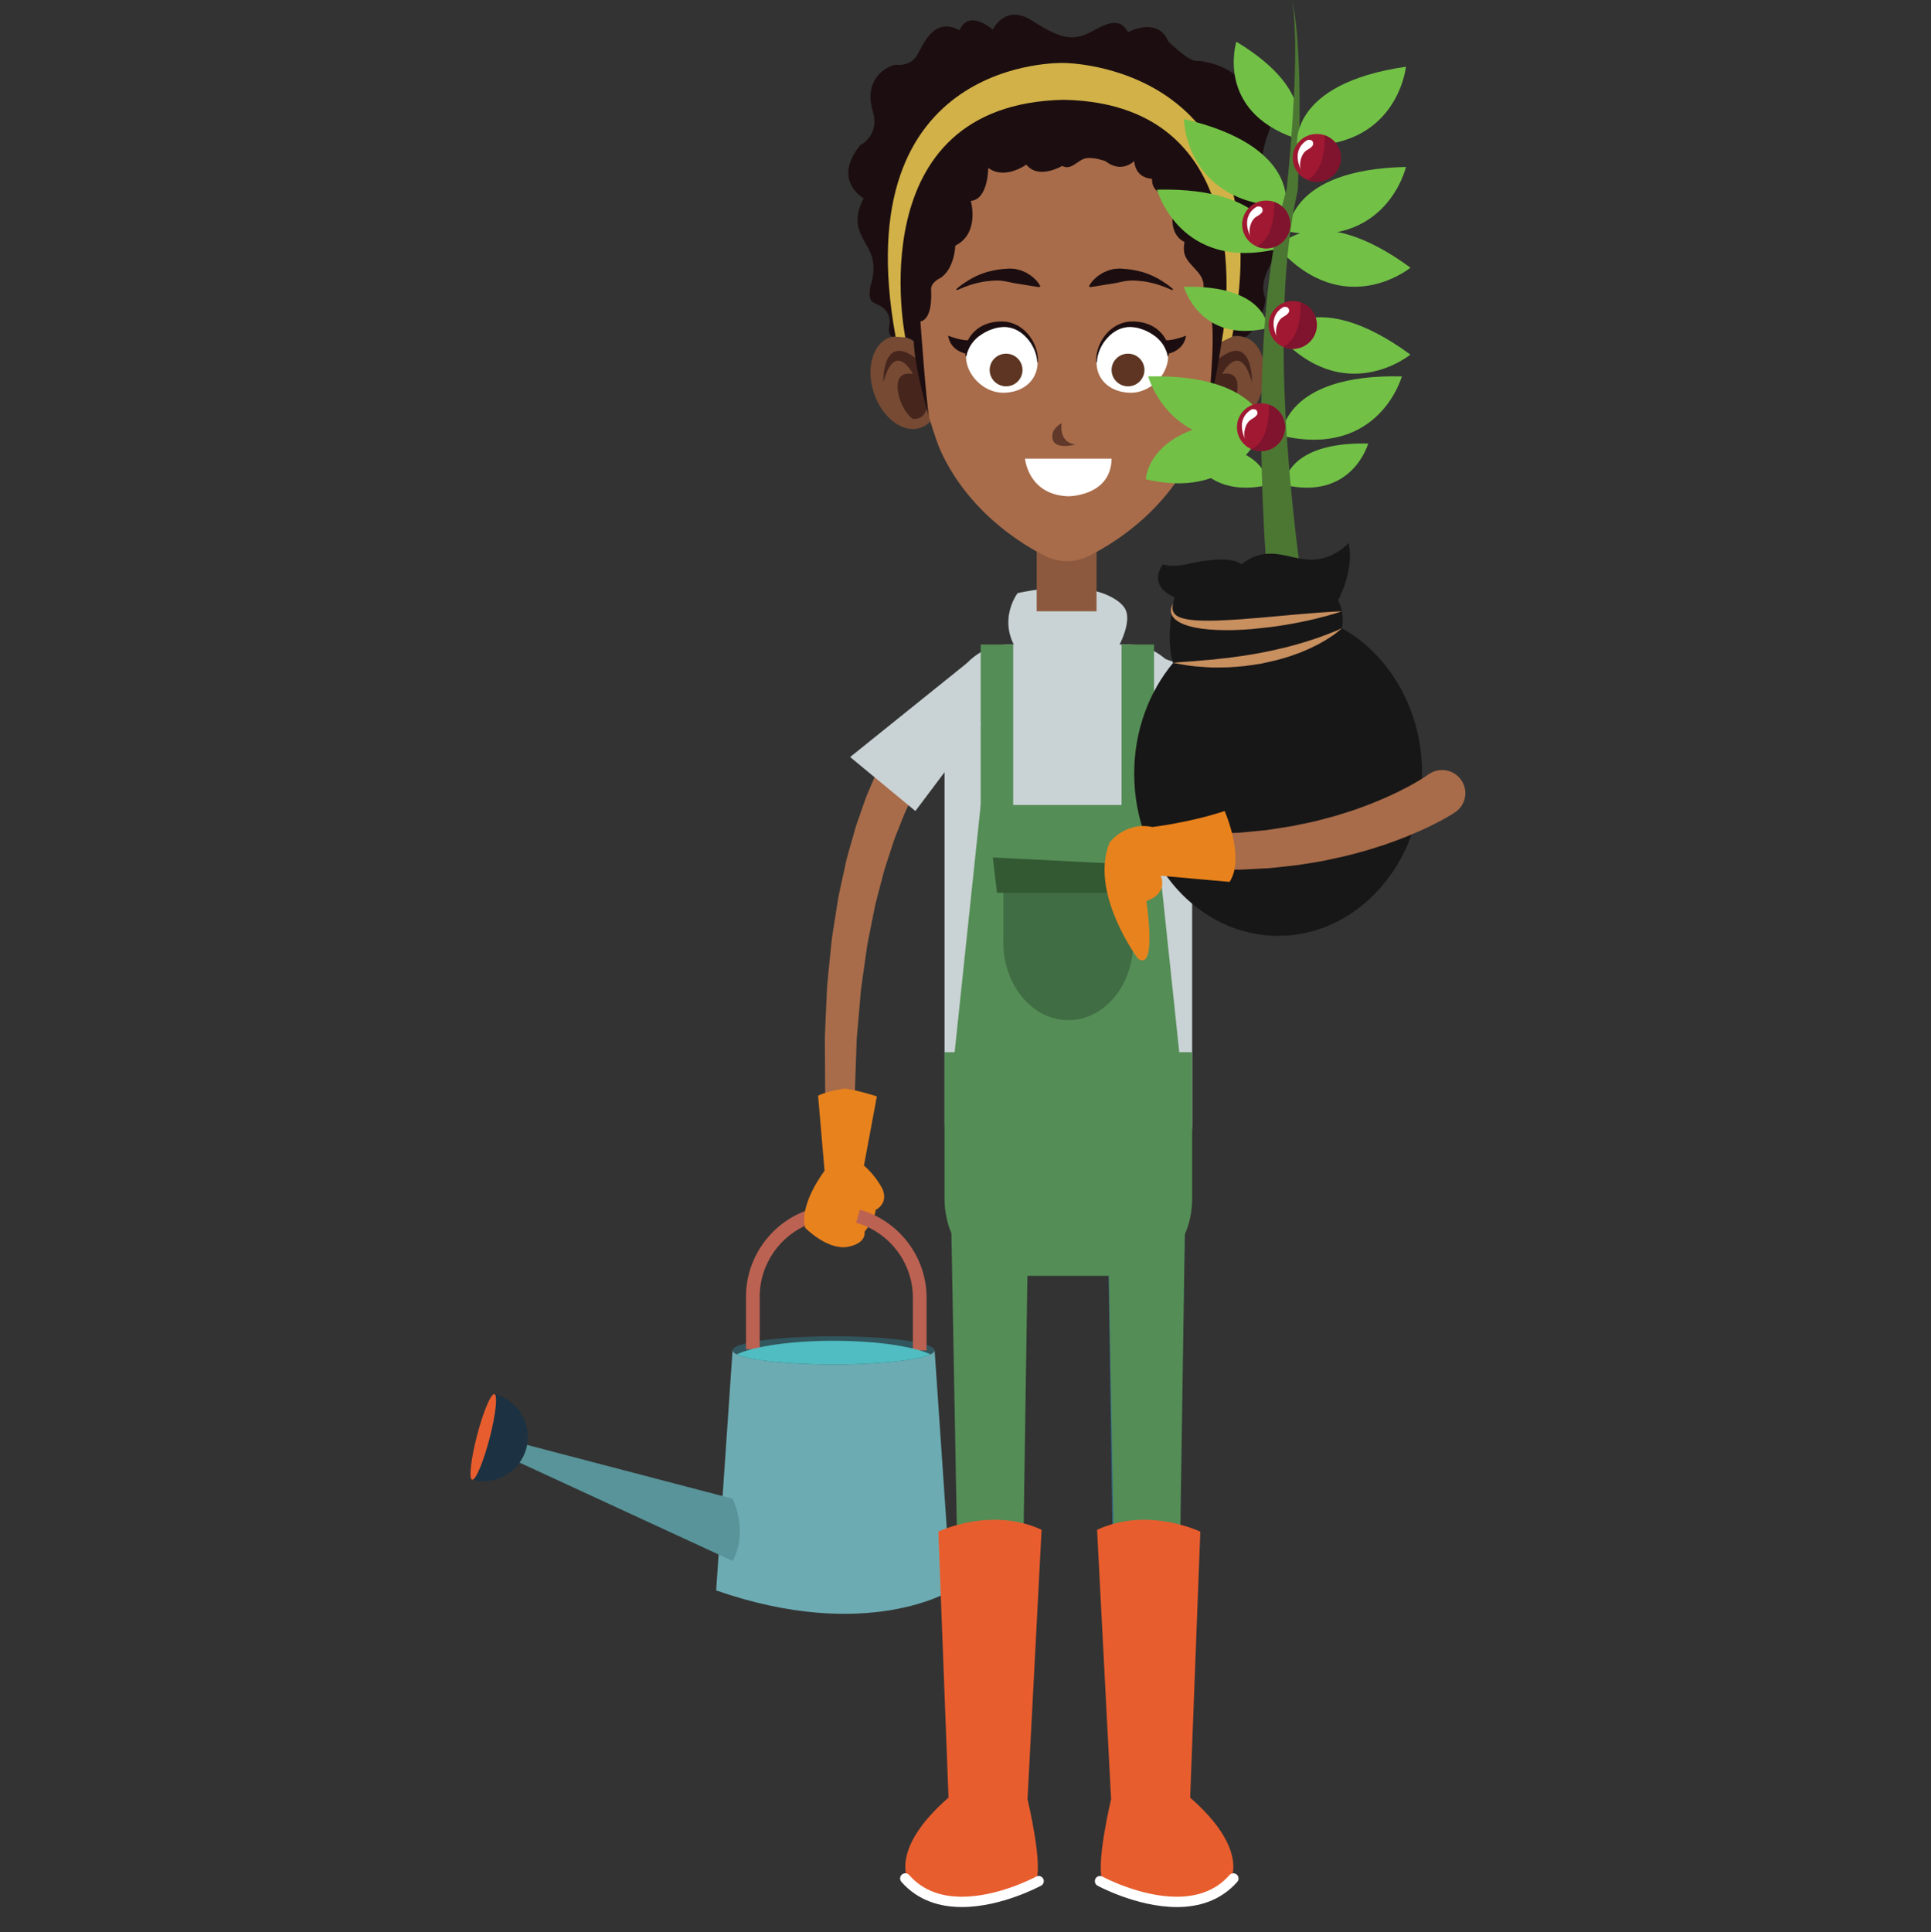 <?xml version="1.0" encoding="UTF-8"?>
<svg xmlns="http://www.w3.org/2000/svg" xmlns:xlink="http://www.w3.org/1999/xlink" width="224.88pt" height="225pt" viewBox="0 0 224.88 225" version="1.2">
<rect x="0" y="0" width="224.88" height="225" fill="#333333" stroke="none"/>
<defs>
<clipPath id="clip1">
  <path d="M 54.535 162 L 62 162 L 62 173 L 54.535 173 Z M 54.535 162 "/>
</clipPath>
<clipPath id="clip2">
  <path d="M 54.535 162 L 58 162 L 58 173 L 54.535 173 Z M 54.535 162 "/>
</clipPath>
<clipPath id="clip3">
  <path d="M 146 0.059 L 153 0.059 L 153 76 L 146 76 Z M 146 0.059 "/>
</clipPath>
<clipPath id="clip4">
  <path d="M 131 89 L 170.723 89 L 170.723 102 L 131 102 Z M 131 89 "/>
</clipPath>
</defs>
<g id="surface1">
<path style=" stroke:none;fill-rule:nonzero;fill:rgb(42.349%,67.059%,69.8%);fill-opacity:1;" d="M 83.402 185.199 L 85.312 157.246 L 108.844 157.246 L 110.754 185.199 C 110.754 185.199 101.035 191.324 83.402 185.199 "/>
<path style=" stroke:none;fill-rule:nonzero;fill:rgb(19.22%,33.73%,36.859%);fill-opacity:1;" d="M 85.312 157.246 C 85.312 158.152 90.578 158.891 97.078 158.891 C 103.574 158.891 108.844 158.152 108.844 157.246 C 108.844 156.34 103.574 155.602 97.078 155.602 C 90.578 155.602 85.312 156.34 85.312 157.246 "/>
<path style=" stroke:none;fill-rule:nonzero;fill:rgb(73.729%,38.429%,32.159%);fill-opacity:1;" d="M 88.473 157.109 L 86.879 157.109 L 86.879 150.961 C 86.879 146.582 89.645 142.586 93.758 141.02 L 94.324 142.496 C 90.824 143.832 88.473 147.234 88.473 150.961 L 88.473 157.109 "/>
<path style=" stroke:none;fill-rule:nonzero;fill:rgb(46.269%,29.019%,20%);fill-opacity:1;" d="M 109.086 43.355 C 110.051 46.27 109.195 49.168 107.172 49.828 C 105.152 50.488 102.73 48.66 101.766 45.746 C 100.805 42.832 101.66 39.934 103.68 39.273 C 105.699 38.613 108.121 40.441 109.086 43.355 "/>
<path style=" stroke:none;fill-rule:nonzero;fill:rgb(27.449%,14.51%,11.369%);fill-opacity:1;" d="M 102.867 44.496 C 102.867 44.496 102.699 38.055 107.34 42.297 C 107.34 42.297 109.531 49.039 106.285 48.773 C 106.285 48.773 105.355 48.141 104.828 46.582 C 104.285 44.977 104.332 43.172 106.32 43.551 C 106.32 43.551 104.27 39.48 102.867 44.496 "/>
<path style=" stroke:none;fill-rule:nonzero;fill:rgb(46.269%,29.019%,20%);fill-opacity:1;" d="M 139.578 43.355 C 138.609 46.27 139.469 49.168 141.488 49.828 C 143.508 50.488 145.93 48.66 146.895 45.746 C 147.855 42.832 147 39.934 144.98 39.273 C 142.957 38.613 140.539 40.441 139.578 43.355 "/>
<path style=" stroke:none;fill-rule:nonzero;fill:rgb(27.449%,14.51%,11.369%);fill-opacity:1;" d="M 145.797 44.496 C 145.797 44.496 145.961 38.055 141.324 42.297 C 141.324 42.297 139.129 49.039 142.379 48.773 C 142.379 48.773 143.305 48.141 143.832 46.582 C 144.375 44.977 144.328 43.172 142.34 43.551 C 142.34 43.551 144.395 39.48 145.797 44.496 "/>
<path style=" stroke:none;fill-rule:nonzero;fill:rgb(78.819%,82.349%,83.139%);fill-opacity:1;" d="M 110 130.805 C 110 135.766 113.352 139.781 117.488 139.781 L 131.344 139.781 C 135.48 139.781 138.836 135.766 138.836 130.805 L 138.836 84.016 C 138.836 79.062 135.48 75.047 131.344 75.047 L 117.488 75.047 C 113.352 75.047 110 79.062 110 84.016 L 110 130.805 "/>
<path style=" stroke:none;fill-rule:nonzero;fill:rgb(78.819%,82.349%,83.139%);fill-opacity:1;" d="M 129.668 76.352 C 129.668 76.352 132.344 72.242 130.793 70.559 C 130.793 70.559 128.227 67.008 118.512 69.062 C 118.512 69.062 115.461 73.008 119.598 77.125 C 119.598 77.125 122.453 78.598 129.668 76.352 "/>
<path style=" stroke:none;fill-rule:nonzero;fill:rgb(32.939%,55.289%,33.73%);fill-opacity:1;" d="M 130.613 116.547 L 134.395 116.547 L 134.395 75.047 L 130.613 75.047 L 130.613 116.547 "/>
<path style=" stroke:none;fill-rule:nonzero;fill:rgb(32.939%,55.289%,33.73%);fill-opacity:1;" d="M 114.211 116.547 L 117.992 116.547 L 117.992 75.047 L 114.211 75.047 L 114.211 116.547 "/>
<path style=" stroke:none;fill-rule:nonzero;fill:rgb(55.688%,30.98%,10.199%);fill-opacity:1;" d="M 134.23 103.473 C 134.23 103.473 136.594 111.242 132.895 110.793 L 131.984 103.961 L 134.23 103.473 "/>
<path style=" stroke:none;fill-rule:nonzero;fill:rgb(20%,42.349%,54.12%);fill-opacity:1;" d="M 129.941 203.906 L 136.848 203.906 L 138.07 137.723 L 128.941 137.723 L 129.941 203.906 "/>
<path style=" stroke:none;fill-rule:nonzero;fill:rgb(32.939%,55.289%,33.73%);fill-opacity:1;" d="M 137.332 122.527 L 134.297 93.738 L 114.211 93.738 L 111.176 122.527 L 110 122.527 L 110 139.594 C 110 141.039 110.289 142.398 110.797 143.609 L 111.91 203.906 L 118.816 203.906 L 119.652 148.566 L 129.141 148.566 L 130.164 203.906 L 137.07 203.906 L 137.98 143.75 C 138.523 142.504 138.836 141.094 138.836 139.594 L 138.836 122.527 L 137.332 122.527 "/>
<path style=" stroke:none;fill-rule:nonzero;fill:rgb(25.099%,42.749%,26.27%);fill-opacity:1;" d="M 131.984 109.727 C 131.984 114.73 128.594 118.789 124.414 118.789 C 120.234 118.789 116.848 114.73 116.848 109.727 L 116.848 101.402 L 131.984 101.402 L 131.984 109.727 "/>
<path style=" stroke:none;fill-rule:nonzero;fill:rgb(20%,34.9%,20%);fill-opacity:1;" d="M 116.102 103.961 L 132.508 103.961 L 132.996 100.723 L 115.625 99.848 L 116.102 103.961 "/>
<path style=" stroke:none;fill-rule:nonzero;fill:rgb(90.979%,36.469%,18.039%);fill-opacity:1;" d="M 139.785 178.355 C 139.785 178.355 133.691 175.395 127.762 178.137 L 129.395 209.512 C 129.395 209.512 127.426 217.738 128.523 219.188 C 128.523 219.188 138.07 224.934 143.285 218.984 C 143.285 218.984 145.535 215.371 138.602 209.324 L 139.785 178.355 "/>
<path style=" stroke:none;fill-rule:nonzero;fill:rgb(100%,100%,100%);fill-opacity:1;" d="M 127.816 219.574 C 127.836 219.586 128.965 220.203 130.676 220.82 C 132.387 221.438 134.676 222.062 137.043 222.066 C 138.289 222.066 139.559 221.891 140.77 221.434 C 141.977 220.977 143.121 220.234 144.09 219.133 C 144.309 218.883 144.281 218.5 144.031 218.285 C 143.777 218.066 143.398 218.094 143.176 218.344 C 142.344 219.293 141.383 219.918 140.34 220.309 C 139.301 220.703 138.176 220.863 137.043 220.863 C 134.891 220.867 132.715 220.281 131.09 219.691 C 130.273 219.398 129.598 219.102 129.125 218.883 C 128.891 218.773 128.707 218.684 128.582 218.617 C 128.52 218.586 128.473 218.562 128.441 218.547 L 128.398 218.523 C 128.105 218.363 127.738 218.469 127.578 218.758 C 127.418 219.051 127.523 219.414 127.816 219.574 "/>
<path style=" stroke:none;fill-rule:nonzero;fill:rgb(90.979%,36.469%,18.039%);fill-opacity:1;" d="M 109.277 178.352 C 109.277 178.352 115.367 175.395 121.301 178.133 L 119.664 209.512 C 119.664 209.512 121.633 217.738 120.539 219.188 C 120.539 219.188 110.992 224.934 105.777 218.984 C 105.777 218.984 103.523 215.367 110.461 209.324 L 109.277 178.352 "/>
<path style=" stroke:none;fill-rule:nonzero;fill:rgb(100%,100%,100%);fill-opacity:1;" d="M 120.66 218.52 L 120.621 218.543 C 120.387 218.668 119.25 219.25 117.664 219.801 C 116.074 220.352 114.035 220.863 112.02 220.863 C 110.887 220.863 109.762 220.703 108.723 220.309 C 107.68 219.914 106.719 219.289 105.887 218.34 C 105.664 218.09 105.285 218.062 105.035 218.281 C 104.781 218.5 104.754 218.879 104.973 219.129 C 105.941 220.234 107.082 220.973 108.293 221.43 C 109.5 221.887 110.773 222.062 112.02 222.062 C 114.387 222.062 116.676 221.438 118.387 220.816 C 120.098 220.199 121.227 219.582 121.246 219.574 C 121.535 219.414 121.645 219.047 121.484 218.758 C 121.324 218.469 120.957 218.359 120.664 218.52 "/>
<path style=" stroke:none;fill-rule:nonzero;fill:rgb(55.289%,34.9%,24.309%);fill-opacity:1;" d="M 120.73 71.18 L 120.73 59.676 L 127.699 59.676 L 127.699 71.18 L 120.73 71.18 "/>
<path style=" stroke:none;fill-rule:nonzero;fill:rgb(65.88%,42.349%,29.019%);fill-opacity:1;" d="M 106.746 23.188 C 109.387 7.855 124.289 11.715 124.289 11.715 C 124.289 11.715 139.191 7.855 141.836 23.188 C 144.621 39.32 139.117 52.324 139.117 52.324 C 135.133 61.289 126.242 64.992 126.242 64.992 C 124.672 65.477 123.836 65.477 122.266 64.992 C 122.266 64.992 113.449 61.289 109.465 52.324 C 109.465 52.324 103.961 39.32 106.746 23.188 "/>
<path style=" stroke:none;fill-rule:nonzero;fill:rgb(100%,100%,100%);fill-opacity:1;" d="M 127.699 42.18 C 127.699 44.383 129.496 45.734 131.711 45.734 C 133.93 45.734 136.039 43.695 136.039 41.492 C 136.039 39.293 133.93 37.758 131.711 37.758 C 129.496 37.758 127.699 39.977 127.699 42.18 "/>
<path style=" stroke:none;fill-rule:nonzero;fill:rgb(10.979%,5.489%,6.27%);fill-opacity:1;" d="M 136 41.496 C 136 41.496 135.984 41.445 135.961 41.352 C 135.93 41.262 135.918 41.113 135.852 40.961 C 135.797 40.801 135.711 40.617 135.609 40.41 C 135.555 40.312 135.488 40.207 135.422 40.098 C 135.344 39.996 135.273 39.887 135.184 39.777 C 135 39.57 134.793 39.352 134.539 39.164 C 134.289 38.977 134.012 38.793 133.699 38.641 C 133.395 38.469 133.059 38.348 132.703 38.242 C 132.355 38.133 131.961 38.09 131.609 38.078 L 131.309 38.09 L 131.051 38.129 C 130.875 38.16 130.688 38.203 130.52 38.27 C 130.168 38.387 129.852 38.586 129.562 38.793 C 129.277 39.012 129.031 39.262 128.812 39.516 C 128.598 39.77 128.422 40.035 128.281 40.297 C 128.141 40.555 128.039 40.805 127.961 41.035 C 127.887 41.262 127.832 41.465 127.805 41.637 C 127.766 41.809 127.766 41.945 127.754 42.035 C 127.742 42.129 127.738 42.18 127.738 42.18 L 127.656 42.18 C 127.656 42.18 127.656 42.129 127.656 42.031 C 127.66 41.941 127.648 41.797 127.672 41.621 C 127.684 41.441 127.715 41.227 127.77 40.98 C 127.828 40.734 127.91 40.465 128.027 40.176 C 128.152 39.891 128.312 39.59 128.516 39.293 C 128.719 38.996 128.969 38.707 129.27 38.441 C 129.574 38.188 129.914 37.934 130.312 37.77 C 130.504 37.68 130.707 37.609 130.926 37.551 L 131.266 37.48 L 131.57 37.449 C 132.023 37.414 132.441 37.441 132.871 37.52 C 133.297 37.59 133.703 37.727 134.074 37.906 C 134.816 38.27 135.379 38.855 135.707 39.422 C 135.875 39.707 135.977 39.996 136.047 40.25 C 136.102 40.508 136.137 40.734 136.129 40.926 C 136.137 41.117 136.109 41.246 136.102 41.344 C 136.086 41.441 136.078 41.492 136.078 41.492 L 136 41.496 "/>
<path style=" stroke:none;fill-rule:nonzero;fill:rgb(36.469%,20.779%,13.329%);fill-opacity:1;" d="M 129.453 43.082 C 129.453 44.133 130.309 44.984 131.367 44.984 C 132.422 44.984 133.281 44.133 133.281 43.082 C 133.281 42.031 132.422 41.184 131.367 41.184 C 130.309 41.184 129.453 42.031 129.453 43.082 "/>
<path style=" stroke:none;fill-rule:nonzero;fill:rgb(10.979%,5.489%,6.27%);fill-opacity:1;" d="M 136.023 41.184 C 136.023 41.184 137.848 40.906 138.129 39.086 C 138.129 39.086 136.234 39.844 135.422 39.562 C 135.422 39.562 136.035 40.438 136.023 41.184 "/>
<path style=" stroke:none;fill-rule:nonzero;fill:rgb(100%,100%,100%);fill-opacity:1;" d="M 120.836 42.18 C 120.836 44.383 119.039 45.734 116.82 45.734 C 114.605 45.734 112.496 43.695 112.496 41.492 C 112.496 39.293 114.605 37.758 116.82 37.758 C 119.039 37.758 120.836 39.977 120.836 42.18 "/>
<path style=" stroke:none;fill-rule:nonzero;fill:rgb(10.979%,5.489%,6.27%);fill-opacity:1;" d="M 112.453 41.492 C 112.453 41.492 112.449 41.441 112.434 41.344 C 112.422 41.246 112.395 41.117 112.41 40.926 C 112.402 40.734 112.434 40.508 112.488 40.25 C 112.559 39.996 112.66 39.707 112.828 39.422 C 113.152 38.855 113.719 38.27 114.461 37.906 C 114.832 37.727 115.242 37.59 115.664 37.52 C 116.09 37.441 116.512 37.414 116.965 37.449 L 117.27 37.48 L 117.605 37.551 C 117.824 37.609 118.027 37.68 118.223 37.77 C 118.617 37.934 118.957 38.188 119.266 38.441 C 119.562 38.707 119.816 38.996 120.02 39.293 C 120.227 39.59 120.383 39.891 120.504 40.176 C 120.625 40.465 120.707 40.734 120.766 40.98 C 120.816 41.227 120.852 41.441 120.863 41.621 C 120.887 41.797 120.871 41.941 120.879 42.031 C 120.879 42.129 120.879 42.18 120.879 42.18 L 120.797 42.18 C 120.797 42.18 120.793 42.129 120.781 42.035 C 120.77 41.945 120.77 41.809 120.727 41.637 C 120.699 41.465 120.648 41.262 120.574 41.035 C 120.496 40.805 120.391 40.555 120.25 40.297 C 120.113 40.035 119.934 39.77 119.723 39.516 C 119.504 39.262 119.258 39.012 118.973 38.793 C 118.68 38.586 118.367 38.387 118.012 38.27 C 117.844 38.203 117.656 38.16 117.484 38.129 L 117.227 38.09 L 116.926 38.078 C 116.57 38.09 116.176 38.133 115.828 38.242 C 115.477 38.348 115.137 38.469 114.836 38.641 C 114.523 38.793 114.246 38.977 113.996 39.164 C 113.742 39.352 113.535 39.57 113.352 39.777 C 113.266 39.887 113.191 39.996 113.113 40.098 C 113.047 40.207 112.98 40.312 112.922 40.41 C 112.824 40.617 112.738 40.801 112.684 40.961 C 112.617 41.113 112.605 41.262 112.574 41.352 C 112.547 41.445 112.535 41.496 112.535 41.496 L 112.453 41.492 "/>
<path style=" stroke:none;fill-rule:nonzero;fill:rgb(36.469%,20.779%,13.329%);fill-opacity:1;" d="M 119.078 43.082 C 119.078 44.133 118.223 44.984 117.168 44.984 C 116.109 44.984 115.254 44.133 115.254 43.082 C 115.254 42.031 116.109 41.184 117.168 41.184 C 118.223 41.184 119.078 42.031 119.078 43.082 "/>
<path style=" stroke:none;fill-rule:nonzero;fill:rgb(10.979%,5.489%,6.27%);fill-opacity:1;" d="M 112.516 41.184 C 112.516 41.184 110.691 40.906 110.414 39.086 C 110.414 39.086 112.305 39.844 113.121 39.562 C 113.121 39.562 112.508 40.438 112.516 41.184 "/>
<path style=" stroke:none;fill-rule:nonzero;fill:rgb(10.979%,5.489%,6.27%);fill-opacity:1;" d="M 136.523 33.793 C 136.523 33.793 136.379 33.727 136.113 33.613 C 135.852 33.5 135.496 33.348 135.039 33.203 C 134.816 33.125 134.57 33.055 134.309 32.988 C 134.051 32.918 133.77 32.871 133.488 32.809 C 133.203 32.773 132.91 32.719 132.609 32.703 C 132.312 32.664 132.012 32.672 131.711 32.664 C 131.414 32.695 131.117 32.703 130.832 32.773 C 130.547 32.82 130.277 32.902 130.012 32.941 C 129.75 33.008 129.488 33.023 129.246 33.074 C 128.996 33.109 128.758 33.141 128.535 33.184 C 128.309 33.215 128.102 33.254 127.91 33.289 C 127.711 33.316 127.543 33.344 127.398 33.371 C 127.113 33.422 126.922 33.434 126.922 33.434 L 126.832 33.305 C 126.832 33.305 126.914 33.141 127.102 32.891 C 127.191 32.762 127.316 32.617 127.477 32.473 C 127.633 32.328 127.812 32.152 128.043 32.016 C 128.152 31.945 128.273 31.867 128.395 31.789 C 128.523 31.73 128.656 31.66 128.801 31.602 C 129.074 31.465 129.398 31.395 129.723 31.32 C 130.059 31.285 130.406 31.254 130.754 31.293 C 131.105 31.309 131.453 31.355 131.797 31.402 C 132.141 31.469 132.484 31.52 132.809 31.613 C 133.141 31.688 133.445 31.812 133.746 31.914 C 134.039 32.047 134.324 32.148 134.578 32.293 C 134.836 32.426 135.07 32.559 135.281 32.691 C 135.703 32.953 136.051 33.195 136.266 33.375 C 136.484 33.559 136.609 33.66 136.609 33.66 L 136.523 33.793 "/>
<path style=" stroke:none;fill-rule:nonzero;fill:rgb(10.979%,5.489%,6.27%);fill-opacity:1;" d="M 111.367 33.66 C 111.367 33.66 111.492 33.559 111.715 33.375 C 111.93 33.195 112.277 32.953 112.699 32.691 C 112.91 32.559 113.145 32.426 113.402 32.293 C 113.652 32.148 113.941 32.047 114.234 31.914 C 114.531 31.812 114.84 31.688 115.172 31.613 C 115.496 31.52 115.84 31.469 116.18 31.402 C 116.523 31.355 116.875 31.309 117.223 31.293 C 117.574 31.254 117.922 31.285 118.258 31.32 C 118.582 31.395 118.902 31.465 119.18 31.602 C 119.324 31.66 119.453 31.73 119.586 31.789 C 119.707 31.867 119.824 31.945 119.938 32.016 C 120.164 32.152 120.344 32.328 120.504 32.473 C 120.664 32.617 120.785 32.762 120.879 32.891 C 121.066 33.141 121.148 33.305 121.148 33.305 L 121.059 33.434 C 121.059 33.434 120.867 33.422 120.578 33.371 C 120.438 33.344 120.266 33.316 120.07 33.289 C 119.879 33.254 119.672 33.215 119.445 33.184 C 119.223 33.141 118.98 33.109 118.734 33.074 C 118.488 33.023 118.227 33.008 117.965 32.941 C 117.703 32.902 117.434 32.82 117.145 32.773 C 116.859 32.703 116.566 32.695 116.266 32.664 C 115.969 32.672 115.664 32.664 115.367 32.703 C 115.07 32.719 114.777 32.773 114.488 32.809 C 114.207 32.871 113.93 32.918 113.672 32.988 C 113.41 33.055 113.164 33.125 112.938 33.203 C 112.484 33.348 112.129 33.5 111.863 33.613 C 111.602 33.727 111.453 33.793 111.453 33.793 L 111.367 33.66 "/>
<path style=" stroke:none;fill-rule:nonzero;fill:rgb(65.88%,42.349%,29.019%);fill-opacity:1;" d="M 108.219 80.754 C 108.219 80.754 108.18 80.793 108.102 80.863 C 108.004 80.957 107.859 81.102 107.668 81.285 C 107.457 81.492 107.285 81.699 107.062 81.953 C 106.832 82.203 106.582 82.496 106.336 82.824 C 105.805 83.48 105.25 84.301 104.621 85.242 C 104.055 86.207 103.375 87.281 102.793 88.504 C 102.148 89.707 101.613 91.062 101.004 92.477 C 100.719 93.191 100.477 93.938 100.207 94.695 C 99.938 95.453 99.652 96.223 99.449 97.027 C 99.223 97.82 98.992 98.633 98.758 99.453 C 98.516 100.27 98.375 101.117 98.18 101.957 C 97.996 102.805 97.797 103.652 97.629 104.508 C 97.492 105.371 97.355 106.23 97.219 107.098 C 97.094 107.961 96.926 108.82 96.836 109.684 C 96.75 110.543 96.664 111.402 96.578 112.258 C 96.496 113.109 96.41 113.953 96.328 114.785 C 96.293 115.621 96.254 116.449 96.215 117.258 C 96.18 118.074 96.145 118.871 96.109 119.648 C 96.09 120.043 96.074 120.426 96.059 120.809 C 96.059 121.188 96.062 121.566 96.062 121.938 C 96.07 123.422 96.082 124.824 96.09 126.121 C 96.07 127.414 96.164 128.598 96.219 129.648 C 96.273 130.695 96.328 131.609 96.367 132.363 C 96.453 133.867 96.5 134.727 96.5 134.727 L 99.641 134.547 C 99.641 134.547 99.633 133.703 99.613 132.227 C 99.602 131.488 99.59 130.594 99.574 129.566 C 99.566 128.539 99.523 127.383 99.59 126.121 C 99.637 124.859 99.684 123.492 99.734 122.051 C 99.75 121.691 99.758 121.324 99.773 120.953 C 99.805 120.586 99.836 120.211 99.871 119.836 C 99.938 119.086 100.004 118.312 100.07 117.531 C 100.141 116.75 100.207 115.953 100.277 115.148 C 100.391 114.352 100.508 113.543 100.621 112.727 C 100.738 111.918 100.852 111.098 100.969 110.277 C 101.09 109.453 101.285 108.645 101.438 107.828 C 101.602 107.012 101.766 106.199 101.926 105.391 C 102.117 104.586 102.34 103.797 102.543 103.008 C 102.762 102.227 102.926 101.43 103.188 100.684 C 103.434 99.93 103.676 99.184 103.918 98.453 C 104.141 97.711 104.43 97.02 104.703 96.336 C 104.984 95.656 105.23 94.977 105.52 94.34 C 106.121 93.09 106.652 91.883 107.27 90.855 C 107.828 89.785 108.453 88.898 108.969 88.09 C 109.531 87.324 110.016 86.656 110.453 86.168 C 110.664 85.906 110.859 85.699 111.027 85.527 C 111.195 85.355 111.348 85.184 111.43 85.121 C 111.527 85.027 111.605 84.957 111.656 84.91 C 111.734 84.844 111.777 84.809 111.777 84.809 L 108.219 80.754 "/>
<path style=" stroke:none;fill-rule:nonzero;fill:rgb(78.819%,82.349%,83.139%);fill-opacity:1;" d="M 112.621 77.203 L 99.004 88.152 L 106.605 94.438 L 114.211 84.316 L 112.621 77.203 "/>
<path style=" stroke:none;fill-rule:nonzero;fill:rgb(38.039%,21.959%,16.08%);fill-opacity:1;" d="M 123.637 49.266 C 123.637 49.266 123.211 51.508 125.242 51.758 C 125.242 51.758 122.684 52.48 122.555 50.961 C 122.523 50.559 122.555 49.914 123.637 49.266 "/>
<path style=" stroke:none;fill-rule:nonzero;fill:rgb(90.979%,50.98%,11.369%);fill-opacity:1;" d="M 102.117 127.664 C 102.117 127.664 99.547 126.84 98.309 126.766 C 98.309 126.766 96.254 127.066 95.273 127.59 L 96.027 136.328 C 96.027 136.328 93.023 140.215 93.773 142.977 C 93.773 142.977 96.176 145.441 98.508 145.219 C 98.508 145.219 100.84 144.992 100.688 143.426 C 100.688 143.426 101.969 141.855 101.969 140.887 C 101.969 140.887 103.473 140.215 102.793 138.496 C 102.793 138.496 102.043 136.926 100.613 135.73 L 102.117 127.664 "/>
<path style=" stroke:none;fill-rule:nonzero;fill:rgb(73.729%,38.429%,32.159%);fill-opacity:1;" d="M 107.906 157.246 L 106.312 157.246 L 106.312 151.098 C 106.312 147.066 103.594 143.484 99.699 142.383 L 100.137 140.863 C 104.711 142.156 107.906 146.367 107.906 151.098 L 107.906 157.246 "/>
<path style=" stroke:none;fill-rule:nonzero;fill:rgb(65.88%,42.349%,29.019%);fill-opacity:1;" d="M 141.879 81.465 C 141.879 81.465 141.953 81.531 142.098 81.648 C 142.219 81.754 142.43 81.922 142.711 82.141 C 143.266 82.566 144.082 83.184 145.109 83.867 C 145.617 84.219 146.184 84.574 146.781 84.949 C 147.383 85.328 148.035 85.699 148.703 86.09 C 149.387 86.449 150.074 86.863 150.812 87.215 C 151.539 87.578 152.281 87.953 153.043 88.277 L 154.176 88.781 C 154.559 88.934 154.941 89.086 155.32 89.234 C 156.074 89.551 156.836 89.801 157.57 90.051 C 158.301 90.32 159.023 90.512 159.711 90.707 C 160.051 90.805 160.387 90.898 160.711 90.988 C 161.035 91.062 161.352 91.137 161.652 91.203 C 162.262 91.332 162.816 91.469 163.312 91.562 C 163.812 91.641 164.246 91.711 164.605 91.766 C 165.32 91.879 165.734 91.945 165.734 91.945 L 165.824 91.961 C 166.57 92.078 167.078 92.773 166.961 93.516 C 166.848 94.223 166.203 94.715 165.496 94.656 C 165.496 94.656 165.055 94.621 164.281 94.559 C 163.891 94.523 163.422 94.484 162.883 94.441 C 162.344 94.379 161.738 94.277 161.078 94.184 C 160.75 94.137 160.402 94.086 160.047 94.031 C 159.695 93.957 159.332 93.887 158.957 93.809 C 158.207 93.652 157.418 93.5 156.613 93.273 C 155.809 93.066 154.969 92.855 154.141 92.578 C 153.723 92.449 153.301 92.312 152.879 92.184 C 152.461 92.035 152.043 91.883 151.625 91.734 C 150.781 91.441 149.961 91.105 149.152 90.77 C 148.336 90.453 147.566 90.07 146.801 89.73 C 146.051 89.367 145.32 89.02 144.645 88.66 C 143.969 88.301 143.328 87.961 142.75 87.621 C 141.582 86.961 140.637 86.355 139.969 85.914 C 139.641 85.695 139.375 85.516 139.18 85.375 C 139.008 85.25 138.914 85.184 138.914 85.184 C 137.84 84.418 137.602 82.934 138.375 81.867 C 139.145 80.805 140.637 80.566 141.707 81.332 L 141.84 81.438 L 141.879 81.465 "/>
<path style=" stroke:none;fill-rule:nonzero;fill:rgb(78.819%,82.349%,83.139%);fill-opacity:1;" d="M 135.133 76.535 L 152.789 82.793 C 152.789 82.793 149.594 91.645 146.52 92.516 L 134.191 84.551 L 135.133 76.535 "/>
<path style=" stroke:none;fill-rule:nonzero;fill:rgb(10.979%,5.489%,6.27%);fill-opacity:1;" d="M 142.27 39.789 C 142.27 39.789 141.422 45.629 140.754 47.191 C 140.754 47.191 141.516 39.824 141.102 37.098 C 141.102 37.098 139.41 36.91 139.902 34.297 C 139.902 34.297 140.691 33.105 139.562 31.758 C 138.434 30.414 137.605 30.004 137.945 28.172 C 137.945 28.172 136.281 27.574 136.57 25 C 136.57 25 136.895 23.805 135.801 23.02 C 134.711 22.23 134.188 22.047 134.148 20.812 C 134.148 20.812 132.281 20.852 132.086 18.762 C 132.086 18.762 130.617 20.254 128.734 18.762 C 128.734 18.762 127.082 18.16 126.219 18.496 C 125.352 18.836 124.676 19.844 123.699 19.32 C 123.699 19.32 120.953 20.961 119.523 19.168 C 119.523 19.168 117.008 21 115.09 19.547 C 115.09 19.547 115.09 23.242 113.059 23.391 C 113.059 23.391 114.148 27.168 111.254 28.605 C 111.254 28.605 111.168 31.348 109.48 32.395 C 109.48 32.395 108.398 32.852 108.434 33.727 C 108.473 34.594 108.543 37.137 107.191 37.434 C 107.191 37.434 107.836 46.523 108.191 48.535 C 108.191 48.535 106.527 43.129 106.41 39.719 C 106.41 39.719 105.648 38.953 103.883 39.223 C 103.883 39.223 103.32 38.969 103.586 37.758 C 103.586 37.758 103.836 36.691 102.867 35.867 C 101.891 35.047 100.965 35.605 101.371 33.289 C 101.371 33.289 102.168 31.234 101.371 29.441 C 100.578 27.648 98.922 26.23 100.578 23.094 C 100.578 23.094 96.82 21 100.199 16.891 C 100.199 16.891 102.52 15.828 101.617 12.844 C 100.715 9.855 102.445 7.984 104.25 7.539 C 104.25 7.539 105.98 7.836 106.805 6.418 C 107.633 5 108.746 1.953 111.766 3.52 C 111.766 3.52 112.531 0.98 115.617 3.445 C 115.617 3.445 117.043 0.395 120.125 2.367 C 123.207 4.34 124.562 4.641 126.141 4.117 C 127.719 3.594 130.125 1.355 131.367 3.746 C 131.367 3.746 134.812 1.875 136.039 4.789 C 136.039 4.789 138.402 7.176 139.379 7.098 C 140.355 7.023 144.855 8.07 144.898 10.762 C 144.945 13.449 148.93 12.402 147.727 15.469 C 146.523 18.527 146.668 21.91 148.02 22.582 C 149.375 23.254 150.727 26.691 148.848 29.379 C 146.969 32.07 146.934 33.625 147.289 34.523 C 147.645 35.418 146.293 38.555 144.98 39.273 C 144.98 39.273 143.344 38.629 142.27 39.789 "/>
<path style=" stroke:none;fill-rule:nonzero;fill:rgb(100%,100%,100%);fill-opacity:1;" d="M 129.453 53.41 L 119.375 53.41 C 119.375 53.41 119.719 57.629 124.414 57.789 C 124.414 57.789 129.391 57.793 129.453 53.41 "/>
<path style=" stroke:none;fill-rule:nonzero;fill:rgb(81.96%,69.409%,28.239%);fill-opacity:1;" d="M 123.895 7.332 C 123.895 7.332 149.773 7.328 143.492 39.211 L 142.27 39.789 C 142.27 39.789 147.891 12.109 123.895 11.621 C 99.902 12.109 105.43 39.281 105.43 39.281 L 104.301 39.211 C 98.324 6.434 123.895 7.332 123.895 7.332 "/>
<path style=" stroke:none;fill-rule:nonzero;fill:rgb(34.509%,58.04%,59.999%);fill-opacity:1;" d="M 85.312 174.516 C 85.312 174.516 87.227 178.328 85.312 181.762 L 58.773 169.512 L 59.391 167.73 L 85.312 174.516 "/>
<g clip-path="url(#clip1)" clip-rule="nonzero">
<path style=" stroke:none;fill-rule:nonzero;fill:rgb(10.979%,19.609%,25.879%);fill-opacity:1;" d="M 54.98 172.309 C 57.754 173.023 60.586 171.367 61.305 168.613 C 62.023 165.859 60.359 163.047 57.586 162.332 L 54.98 172.309 "/>
</g>
<g clip-path="url(#clip2)" clip-rule="nonzero">
<path style=" stroke:none;fill-rule:nonzero;fill:rgb(90.979%,36.469%,18.039%);fill-opacity:1;" d="M 54.98 172.309 C 55.383 172.414 56.289 170.262 57.008 167.508 C 57.727 164.754 57.984 162.434 57.582 162.332 C 57.184 162.23 56.277 164.379 55.559 167.133 C 54.84 169.891 54.582 172.207 54.98 172.309 "/>
</g>
<path style=" stroke:none;fill-rule:nonzero;fill:rgb(30.98%,74.12%,75.69%);fill-opacity:1;" d="M 108.363 157.707 C 106.938 158.391 102.426 158.891 97.078 158.891 C 91.727 158.891 87.219 158.391 85.793 157.707 C 87.797 156.773 92.09 156.125 97.078 156.125 C 102.062 156.125 106.359 156.773 108.363 157.707 "/>
<path style=" stroke:none;fill-rule:nonzero;fill:rgb(44.71%,75.69%,27.449%);fill-opacity:1;" d="M 133.441 55.809 C 133.441 55.809 133.668 48.586 147.473 48.91 C 147.473 48.91 144.832 58.48 133.441 55.809 "/>
<path style=" stroke:none;fill-rule:nonzero;fill:rgb(44.71%,75.69%,27.449%);fill-opacity:1;" d="M 148.785 28.812 C 148.785 28.812 153.145 23.027 164.262 31.168 C 164.262 31.168 156.566 37.496 148.785 28.812 "/>
<path style=" stroke:none;fill-rule:nonzero;fill:rgb(44.71%,75.69%,27.449%);fill-opacity:1;" d="M 148.773 38.934 C 148.773 38.934 153.133 33.148 164.25 41.289 C 164.25 41.289 156.555 47.617 148.773 38.934 "/>
<path style=" stroke:none;fill-rule:nonzero;fill:rgb(44.71%,75.69%,27.449%);fill-opacity:1;" d="M 149.227 50.73 C 149.227 50.73 149.449 43.508 163.258 43.828 C 163.258 43.828 160.617 53.402 149.227 50.73 "/>
<path style=" stroke:none;fill-rule:nonzero;fill:rgb(44.71%,75.69%,27.449%);fill-opacity:1;" d="M 149.551 56.461 C 149.551 56.461 149.707 51.426 159.336 51.648 C 159.336 51.648 157.492 58.32 149.551 56.461 "/>
<path style=" stroke:none;fill-rule:nonzero;fill:rgb(44.71%,75.69%,27.449%);fill-opacity:1;" d="M 147.746 50.73 C 147.746 50.73 147.52 43.508 133.715 43.828 C 133.715 43.828 136.355 53.402 147.746 50.73 "/>
<path style=" stroke:none;fill-rule:nonzero;fill:rgb(44.71%,75.69%,27.449%);fill-opacity:1;" d="M 147.73 56.461 C 147.73 56.461 147.578 51.426 137.949 51.648 C 137.949 51.648 139.789 58.32 147.73 56.461 "/>
<path style=" stroke:none;fill-rule:nonzero;fill:rgb(44.71%,75.69%,27.449%);fill-opacity:1;" d="M 148.773 28.988 C 148.773 28.988 148.551 21.762 134.746 22.086 C 134.746 22.086 137.387 31.656 148.773 28.988 "/>
<path style=" stroke:none;fill-rule:nonzero;fill:rgb(44.71%,75.69%,27.449%);fill-opacity:1;" d="M 149.715 24.035 C 149.715 24.035 151.32 16.988 137.875 13.859 C 137.875 13.859 138.02 23.781 149.715 24.035 "/>
<path style=" stroke:none;fill-rule:nonzero;fill:rgb(44.71%,75.69%,27.449%);fill-opacity:1;" d="M 150.773 16.07 C 150.773 16.07 153.914 10.852 143.984 4.859 C 143.984 4.859 141.488 12.832 150.773 16.07 "/>
<path style=" stroke:none;fill-rule:nonzero;fill:rgb(44.71%,75.69%,27.449%);fill-opacity:1;" d="M 147.66 38.203 C 147.66 38.203 147.504 33.168 137.875 33.395 C 137.875 33.395 139.719 40.07 147.66 38.203 "/>
<path style=" stroke:none;fill-rule:nonzero;fill:rgb(44.71%,75.69%,27.449%);fill-opacity:1;" d="M 150.023 26.957 C 150.023 26.957 149.926 19.727 163.734 19.441 C 163.734 19.441 161.523 29.117 150.023 26.957 "/>
<g clip-path="url(#clip3)" clip-rule="nonzero">
<path style=" stroke:none;fill-rule:nonzero;fill:rgb(29.799%,46.669%,20%);fill-opacity:1;" d="M 148.316 75.203 C 148.188 74.066 148.074 72.961 147.965 71.848 L 147.672 68.508 C 147.488 66.289 147.34 64.062 147.219 61.836 C 146.98 57.383 146.848 52.926 146.879 48.465 C 146.887 46.234 146.941 44.004 147.047 41.773 C 147.145 39.543 147.297 37.316 147.52 35.09 C 147.617 33.98 147.762 32.871 147.895 31.762 C 148.047 30.652 148.203 29.547 148.398 28.445 C 148.484 27.891 148.594 27.344 148.703 26.793 C 148.812 26.242 148.91 25.695 149.043 25.148 C 149.281 24.051 149.57 22.969 149.867 21.887 L 149.848 21.996 C 150.227 18.359 150.52 14.703 150.695 11.047 C 150.785 9.219 150.836 7.387 150.832 5.555 C 150.824 5.098 150.832 4.641 150.812 4.184 L 150.762 2.809 L 150.66 1.438 L 150.492 0.074 L 150.742 1.43 L 150.926 2.793 L 151.055 4.168 C 151.102 4.625 151.121 5.086 151.152 5.547 C 151.266 7.383 151.328 9.223 151.34 11.059 C 151.379 14.738 151.301 18.414 151.137 22.094 L 151.137 22.125 L 151.117 22.207 C 150.891 23.277 150.668 24.344 150.504 25.426 C 150.406 25.965 150.34 26.508 150.262 27.047 C 150.188 27.59 150.113 28.133 150.062 28.676 C 149.93 29.766 149.844 30.859 149.758 31.949 C 149.688 33.043 149.613 34.133 149.582 35.234 C 149.488 37.422 149.469 39.621 149.5 41.816 C 149.523 44.012 149.602 46.203 149.719 48.398 C 149.945 52.789 150.332 57.168 150.824 61.539 C 151.07 63.719 151.348 65.902 151.652 68.074 L 152.133 71.332 C 152.301 72.41 152.477 73.504 152.664 74.559 L 148.316 75.203 "/>
</g>
<path style=" stroke:none;fill-rule:nonzero;fill:rgb(44.71%,75.69%,27.449%);fill-opacity:1;" d="M 151.062 16.902 C 151.062 16.902 150.066 9.746 163.734 7.77 C 163.734 7.77 162.738 17.645 151.062 16.902 "/>
<path style=" stroke:none;fill-rule:nonzero;fill:rgb(62.749%,9.409%,19.609%);fill-opacity:1;" d="M 156.152 18.383 C 156.152 19.922 154.898 21.168 153.348 21.168 C 151.801 21.168 150.551 19.922 150.551 18.383 C 150.551 16.844 151.801 15.598 153.348 15.598 C 154.898 15.598 156.152 16.844 156.152 18.383 "/>
<path style=" stroke:none;fill-rule:nonzero;fill:rgb(50.2%,7.449%,17.65%);fill-opacity:1;" d="M 152.25 20.941 C 154.09 20.004 154.316 17.273 154.289 15.762 C 155.375 16.148 156.152 17.172 156.152 18.383 C 156.152 19.922 154.898 21.168 153.348 21.168 C 152.961 21.168 152.586 21.086 152.25 20.941 "/>
<path style=" stroke:none;fill-rule:nonzero;fill:rgb(100%,100%,100%);fill-opacity:1;" d="M 151.5 19.738 C 151.5 19.738 150.266 17.512 152.25 16.309 C 152.25 16.309 152.926 16.121 152.926 16.738 C 152.926 16.738 153.031 17.016 152.25 17.449 C 151.469 17.883 151.254 19.191 151.5 19.738 "/>
<path style=" stroke:none;fill-rule:nonzero;fill:rgb(62.749%,9.409%,19.609%);fill-opacity:1;" d="M 150.266 26.141 C 150.266 27.676 149.008 28.922 147.461 28.922 C 145.914 28.922 144.66 27.676 144.66 26.141 C 144.66 24.602 145.914 23.355 147.461 23.355 C 149.008 23.355 150.266 24.602 150.266 26.141 "/>
<path style=" stroke:none;fill-rule:nonzero;fill:rgb(50.2%,7.449%,17.65%);fill-opacity:1;" d="M 146.363 28.699 C 148.199 27.762 148.426 25.031 148.402 23.52 C 149.488 23.902 150.266 24.93 150.266 26.141 C 150.266 27.676 149.008 28.922 147.461 28.922 C 147.07 28.922 146.699 28.844 146.363 28.699 "/>
<path style=" stroke:none;fill-rule:nonzero;fill:rgb(100%,100%,100%);fill-opacity:1;" d="M 145.609 27.496 C 145.609 27.496 144.375 25.266 146.363 24.062 C 146.363 24.062 147.039 23.879 147.039 24.496 C 147.039 24.496 147.141 24.773 146.363 25.203 C 145.578 25.637 145.363 26.949 145.609 27.496 "/>
<path style=" stroke:none;fill-rule:nonzero;fill:rgb(62.749%,9.409%,19.609%);fill-opacity:1;" d="M 153.352 37.836 C 153.352 39.371 152.098 40.621 150.551 40.621 C 149 40.621 147.746 39.371 147.746 37.836 C 147.746 36.297 149 35.051 150.551 35.051 C 152.098 35.051 153.352 36.297 153.352 37.836 "/>
<path style=" stroke:none;fill-rule:nonzero;fill:rgb(50.2%,7.449%,17.65%);fill-opacity:1;" d="M 149.445 40.395 C 151.285 39.457 151.512 36.727 151.488 35.215 C 152.574 35.598 153.352 36.625 153.352 37.836 C 153.352 39.371 152.098 40.621 150.551 40.621 C 150.156 40.621 149.785 40.539 149.445 40.395 "/>
<path style=" stroke:none;fill-rule:nonzero;fill:rgb(100%,100%,100%);fill-opacity:1;" d="M 148.699 39.191 C 148.699 39.191 147.461 36.961 149.445 35.758 C 149.445 35.758 150.125 35.574 150.125 36.191 C 150.125 36.191 150.227 36.469 149.445 36.902 C 148.668 37.332 148.449 38.645 148.699 39.191 "/>
<path style=" stroke:none;fill-rule:nonzero;fill:rgb(62.749%,9.409%,19.609%);fill-opacity:1;" d="M 149.656 49.746 C 149.656 51.285 148.402 52.531 146.855 52.531 C 145.309 52.531 144.051 51.285 144.051 49.746 C 144.051 48.207 145.309 46.961 146.855 46.961 C 148.402 46.961 149.656 48.207 149.656 49.746 "/>
<path style=" stroke:none;fill-rule:nonzero;fill:rgb(50.2%,7.449%,17.65%);fill-opacity:1;" d="M 145.754 52.309 C 147.594 51.371 147.816 48.641 147.797 47.125 C 148.879 47.512 149.656 48.539 149.656 49.746 C 149.656 51.285 148.402 52.531 146.855 52.531 C 146.461 52.531 146.09 52.449 145.754 52.309 "/>
<path style=" stroke:none;fill-rule:nonzero;fill:rgb(100%,100%,100%);fill-opacity:1;" d="M 145.004 51.105 C 145.004 51.105 143.77 48.875 145.754 47.672 C 145.754 47.672 146.434 47.484 146.434 48.102 C 146.434 48.102 146.531 48.379 145.754 48.812 C 144.973 49.246 144.754 50.555 145.004 51.105 "/>
<path style=" stroke:none;fill-rule:nonzero;fill:rgb(9.409%,9.019%,9.019%);fill-opacity:1;" d="M 136.621 77.184 C 135.641 74.18 136.777 69.559 136.777 69.559 C 133.5 68.062 135.422 65.727 135.422 65.727 C 136.656 66.074 138.07 65.727 138.07 65.727 C 143.609 64.43 144.562 65.727 144.562 65.727 C 147.719 63.234 150.125 65.227 152.789 65.172 C 155.449 65.121 157.043 63.219 157.043 63.219 C 157.797 66.293 155.84 69.895 155.84 69.895 C 156.469 71.156 156.438 72.32 156.273 73.152 C 161.805 76.238 165.617 82.648 165.617 90.078 C 165.617 100.516 158.109 108.977 148.852 108.977 C 139.594 108.977 132.086 100.516 132.086 90.078 C 132.086 85.086 133.816 80.562 136.621 77.184 "/>
<g clip-path="url(#clip4)" clip-rule="nonzero">
<path style=" stroke:none;fill-rule:nonzero;fill:rgb(65.88%,42.349%,29.019%);fill-opacity:1;" d="M 166.332 90.191 C 166.332 90.191 166.23 90.262 166.039 90.391 C 165.895 90.496 165.582 90.684 165.207 90.918 C 164.816 91.137 164.352 91.426 163.777 91.711 C 163.219 92.016 162.562 92.332 161.844 92.664 C 161.117 92.996 160.32 93.336 159.469 93.668 C 158.605 93.988 157.703 94.34 156.738 94.625 C 155.785 94.949 154.777 95.211 153.75 95.477 C 152.73 95.766 151.66 95.934 150.605 96.172 C 149.543 96.359 148.469 96.504 147.414 96.672 C 146.352 96.773 145.309 96.871 144.293 96.969 C 143.273 97.008 142.289 97.043 141.355 97.078 C 140.422 97.129 139.535 97.051 138.719 97.047 C 137.898 97.02 137.148 97.031 136.484 96.953 C 135.82 96.898 135.242 96.844 134.766 96.805 C 133.809 96.723 133.266 96.672 133.266 96.672 L 133.145 96.664 C 132.094 96.574 131.168 97.344 131.078 98.391 C 130.988 99.402 131.723 100.301 132.73 100.438 C 132.73 100.438 133.305 100.512 134.312 100.645 C 134.816 100.711 135.43 100.793 136.133 100.883 C 136.832 100.996 137.637 101.023 138.508 101.09 C 139.379 101.133 140.324 101.25 141.328 101.246 C 142.332 101.25 143.391 101.258 144.488 101.266 C 145.586 101.207 146.719 101.148 147.871 101.09 C 149.02 100.961 150.188 100.859 151.352 100.699 C 152.512 100.496 153.684 100.359 154.812 100.094 C 155.949 99.852 157.066 99.613 158.129 99.305 C 159.207 99.031 160.227 98.691 161.199 98.379 C 162.164 98.051 163.066 97.711 163.898 97.375 C 164.727 97.031 165.484 96.711 166.145 96.387 C 166.812 96.086 167.383 95.77 167.859 95.527 C 168.336 95.262 168.699 95.062 168.996 94.879 C 169.246 94.719 169.383 94.637 169.383 94.637 C 170.648 93.848 171.031 92.184 170.234 90.93 C 169.441 89.668 167.77 89.289 166.504 90.078 L 166.414 90.133 L 166.332 90.191 "/>
</g>
<path style=" stroke:none;fill-rule:nonzero;fill:rgb(78.429%,56.079%,37.25%);fill-opacity:1;" d="M 156.273 73.152 C 156.273 73.152 156.043 73.375 155.594 73.723 C 155.141 74.062 154.469 74.512 153.613 74.977 C 153.18 75.188 152.715 75.449 152.203 75.656 C 151.945 75.766 151.684 75.879 151.414 75.992 C 151.141 76.098 150.855 76.191 150.57 76.297 C 149.996 76.504 149.391 76.672 148.777 76.844 C 148.16 77 147.523 77.137 146.891 77.273 C 146.25 77.371 145.609 77.48 144.977 77.555 C 144.344 77.621 143.715 77.664 143.113 77.703 C 142.508 77.727 141.918 77.723 141.363 77.723 C 140.809 77.723 140.285 77.672 139.805 77.641 C 138.84 77.594 138.043 77.434 137.488 77.348 C 136.934 77.254 136.621 77.184 136.621 77.184 C 136.621 77.184 136.941 77.148 137.5 77.098 C 137.781 77.078 138.117 77.059 138.508 77.027 C 138.895 77.016 139.328 76.961 139.805 76.922 C 140.277 76.883 140.785 76.84 141.328 76.793 C 141.867 76.73 142.434 76.656 143.02 76.605 C 143.605 76.539 144.203 76.426 144.816 76.359 C 145.426 76.273 146.043 76.152 146.66 76.051 C 147.273 75.93 147.891 75.812 148.488 75.676 C 149.082 75.516 149.684 75.422 150.246 75.246 C 150.812 75.094 151.359 74.949 151.875 74.789 C 152.395 74.637 152.871 74.461 153.324 74.32 C 153.762 74.156 154.18 74.023 154.535 73.879 C 154.895 73.734 155.211 73.609 155.469 73.508 C 155.98 73.293 156.273 73.152 156.273 73.152 "/>
<path style=" stroke:none;fill-rule:nonzero;fill:rgb(90.979%,50.98%,11.369%);fill-opacity:1;" d="M 142.621 94.438 C 142.621 94.438 145.027 99.887 143.195 102.691 L 135.168 101.973 C 135.168 101.973 136.18 103.961 133.508 104.93 C 133.508 104.93 134.789 113.258 132.508 111.613 C 132.508 111.613 126.816 103.961 129.227 98.094 C 129.227 98.094 131.078 95.629 134.191 96.301 C 134.191 96.301 138.531 95.797 142.621 94.438 "/>
<path style=" stroke:none;fill-rule:nonzero;fill:rgb(78.429%,56.079%,37.25%);fill-opacity:1;" d="M 156.273 71.18 C 156.273 71.18 154.996 71.637 153.035 72.094 C 152.055 72.328 150.902 72.566 149.66 72.77 C 149.035 72.863 148.395 72.977 147.738 73.047 C 147.078 73.125 146.406 73.195 145.734 73.258 C 145.062 73.309 144.391 73.344 143.723 73.367 C 143.059 73.395 142.398 73.375 141.762 73.355 C 140.488 73.305 139.289 73.164 138.277 72.844 C 137.777 72.684 137.32 72.488 136.965 72.199 C 136.598 71.934 136.383 71.535 136.363 71.207 C 136.332 70.879 136.449 70.656 136.504 70.508 C 136.578 70.371 136.621 70.297 136.621 70.297 C 136.621 70.297 136.602 70.379 136.57 70.531 C 136.551 70.684 136.523 70.914 136.609 71.164 C 136.688 71.41 136.898 71.641 137.227 71.805 C 137.551 71.973 137.98 72.07 138.445 72.145 C 139.395 72.289 140.539 72.297 141.77 72.258 C 142.383 72.246 143.02 72.191 143.668 72.164 C 144.316 72.129 144.977 72.074 145.637 72.016 C 146.297 71.973 146.957 71.914 147.605 71.852 C 148.258 71.793 148.898 71.738 149.52 71.68 C 150.762 71.57 151.922 71.465 152.922 71.391 C 154.922 71.227 156.273 71.18 156.273 71.18 "/>
</g>
</svg>
